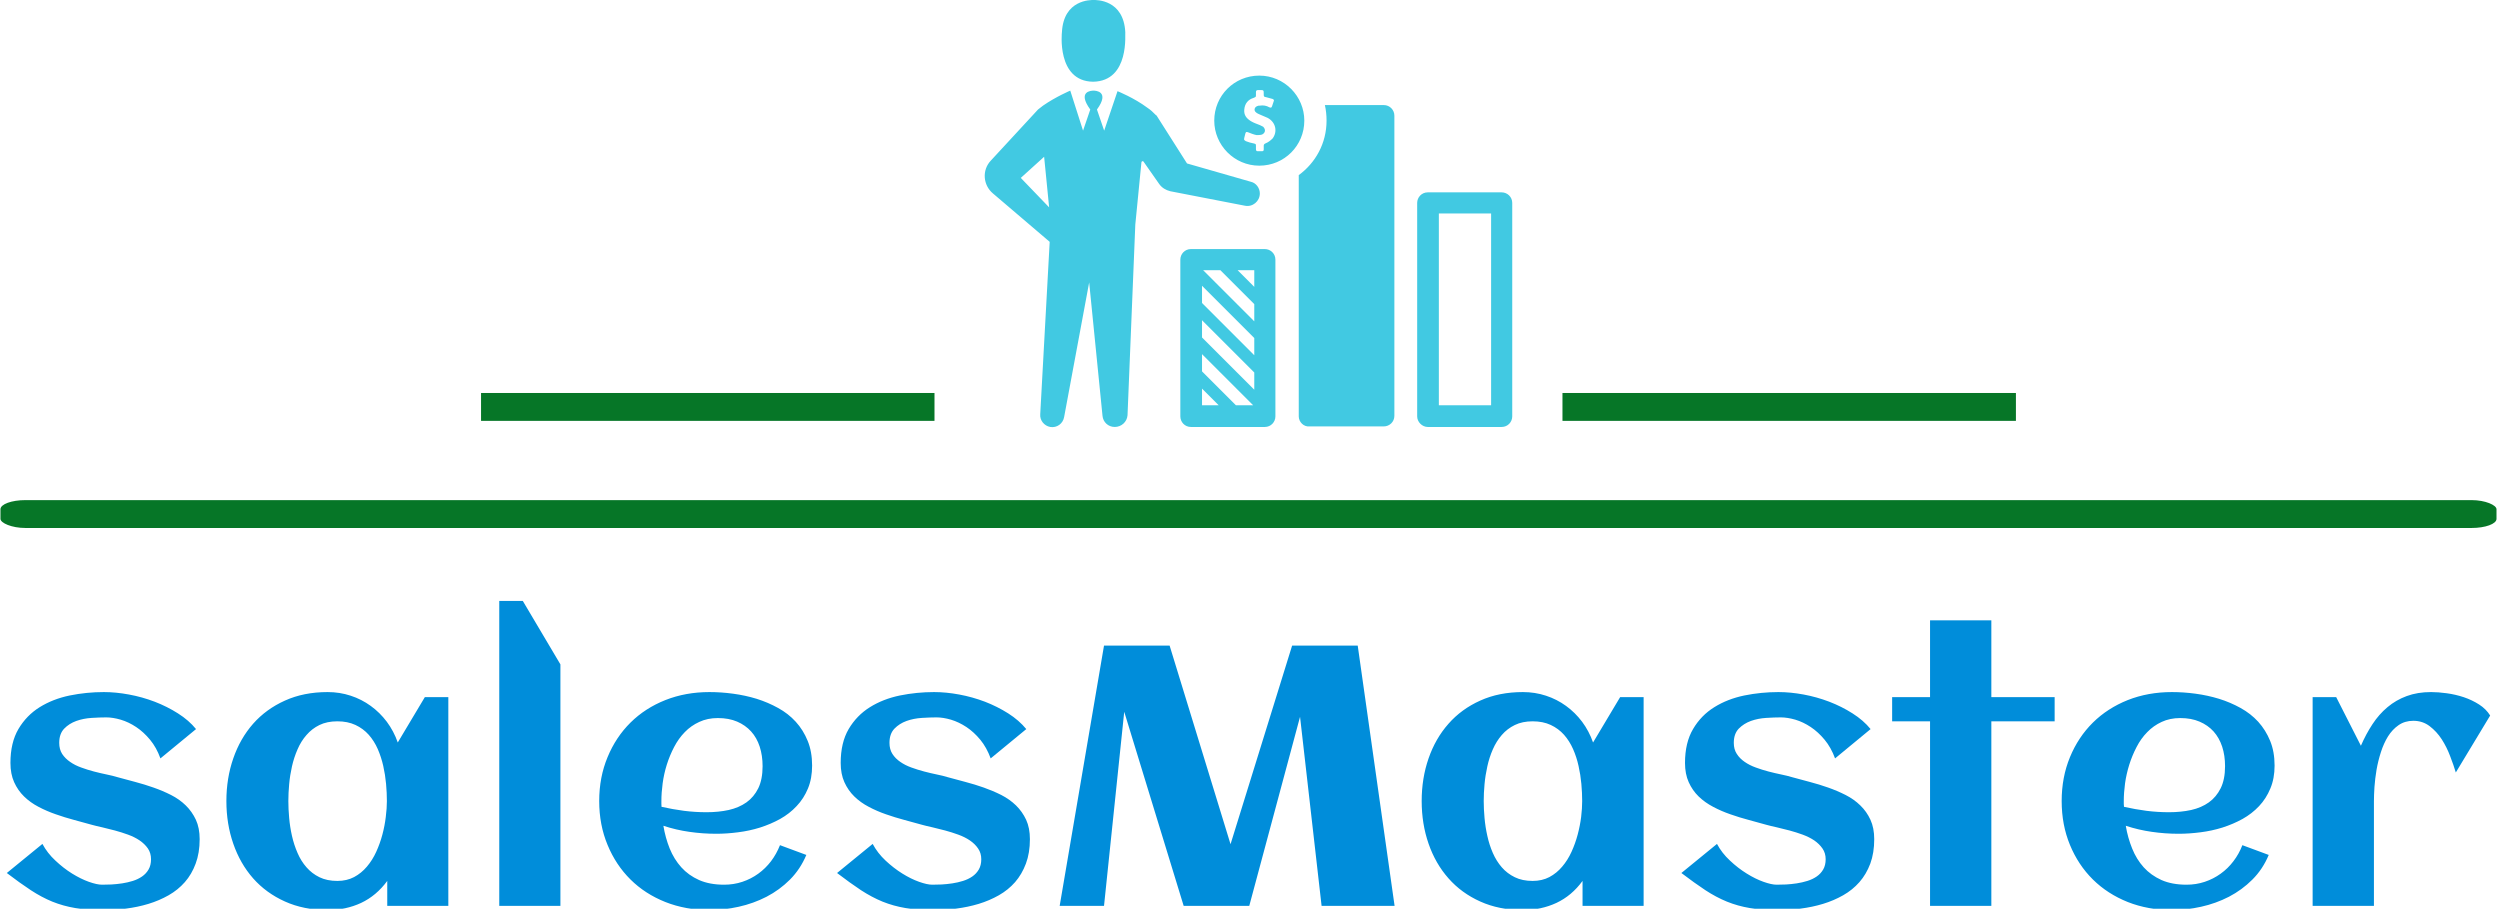<svg xmlns="http://www.w3.org/2000/svg" version="1.1" xmlns:xlink="http://www.w3.org/1999/xlink" xmlns:svgjs="http://svgjs.dev/svgjs" width="2000" height="727" viewBox="0 0 2000 727"><g transform="matrix(1,0,0,1,-1.212,0.506)"><svg viewBox="0 0 396 144" data-background-color="#ffffff" preserveAspectRatio="xMidYMid meet" height="727" width="2000" xmlns="http://www.w3.org/2000/svg" xmlns:xlink="http://www.w3.org/1999/xlink"><g id="tight-bounds" transform="matrix(1,0,0,1,0.24,-0.1)"><svg viewBox="0 0 395.52 144.201" height="144.201" width="395.52"><g><svg viewBox="0 0 397.498 144.922" height="144.201" width="395.52"><g><rect width="397.498" height="4.439" x="0" y="79.643" fill="#067627" opacity="1" stroke-width="0" stroke="transparent" fill-opacity="1" class="rect-qz-0" data-fill-palette-color="secondary" rx="1%" id="qz-0" data-palette-color="#067627"></rect></g><g transform="matrix(1,0,0,1,0.989,95.701)"><svg viewBox="0 0 395.52 49.221" height="49.221" width="395.52"><g id="textblocktransform"><svg viewBox="0 0 395.52 49.221" height="49.221" width="395.52" id="textblock"><g><svg viewBox="0 0 395.52 49.221" height="49.221" width="395.52"><g transform="matrix(1,0,0,1,0,0)"><svg width="395.52" viewBox="1.66 -41.19 335.45 41.75" height="49.221" data-palette-color="#008dda"><path d="M27.71-9.01L27.71-9.01Q27.71-7.15 27.17-5.71 26.64-4.27 25.71-3.21 24.78-2.15 23.51-1.43 22.24-0.71 20.79-0.27 19.34 0.17 17.75 0.37 16.16 0.56 14.6 0.56L14.6 0.56Q12.5 0.56 10.89 0.29 9.28 0.02 7.81-0.57 6.35-1.17 4.9-2.12 3.44-3.08 1.66-4.44L1.66-4.44 6.47-8.37Q7.13-7.13 8.22-6.12 9.3-5.1 10.47-4.37 11.65-3.64 12.74-3.25 13.84-2.86 14.53-2.86L14.53-2.86Q15.09-2.86 15.8-2.89 16.5-2.93 17.24-3.04 17.97-3.15 18.68-3.37 19.38-3.59 19.93-3.97 20.48-4.35 20.81-4.92 21.14-5.49 21.14-6.3L21.14-6.3Q21.14-7.13 20.72-7.75 20.29-8.37 19.6-8.84 18.92-9.3 18.04-9.62 17.16-9.94 16.27-10.18 15.38-10.42 14.55-10.61 13.72-10.79 13.11-10.96L13.11-10.96Q11.99-11.28 10.74-11.61 9.5-11.94 8.28-12.37 7.06-12.79 5.94-13.38 4.83-13.96 3.99-14.78 3.15-15.6 2.65-16.71 2.15-17.82 2.15-19.31L2.15-19.31Q2.15-22.05 3.23-23.89 4.32-25.73 6.1-26.84 7.89-27.95 10.16-28.42 12.43-28.88 14.77-28.88L14.77-28.88Q16.38-28.88 18.16-28.55 19.95-28.22 21.63-27.58 23.32-26.93 24.78-26 26.25-25.07 27.22-23.88L27.22-23.88 22.41-19.92Q21.88-21.39 21.01-22.44 20.14-23.49 19.13-24.16 18.12-24.83 17.05-25.15 15.99-25.46 15.09-25.46L15.09-25.46Q14.21-25.46 13.11-25.39 12.01-25.32 11.05-24.98 10.08-24.63 9.41-23.94 8.74-23.24 8.74-22.02L8.74-22.02Q8.74-21.14 9.14-20.52 9.55-19.9 10.21-19.45 10.86-18.99 11.71-18.69 12.55-18.38 13.43-18.15 14.31-17.92 15.14-17.75 15.97-17.58 16.63-17.38L16.63-17.38Q17.75-17.07 19.01-16.74 20.26-16.41 21.48-15.98 22.71-15.55 23.84-14.98 24.98-14.4 25.83-13.57 26.68-12.74 27.2-11.63 27.71-10.52 27.71-9.01ZM61.3-28.2L61.3 0 53.05 0 53.05-3.37Q51.58-1.37 49.52-0.4 47.46 0.56 44.99 0.56L44.99 0.56Q41.77 0.56 39.23-0.59 36.69-1.73 34.93-3.72 33.18-5.71 32.25-8.4 31.32-11.08 31.32-14.16L31.32-14.16Q31.32-17.24 32.25-19.92 33.18-22.61 34.93-24.6 36.69-26.59 39.23-27.73 41.77-28.88 44.99-28.88L44.99-28.88Q46.63-28.88 48.11-28.39 49.58-27.91 50.82-27.01 52.05-26.12 52.99-24.87 53.93-23.61 54.47-22.07L54.47-22.07 58.13-28.2 61.3-28.2ZM53-14.16L53-14.16Q53-15.26 52.89-16.48 52.78-17.7 52.51-18.9 52.24-20.09 51.77-21.18 51.29-22.27 50.55-23.11 49.8-23.95 48.75-24.44 47.7-24.93 46.31-24.93L46.31-24.93Q44.92-24.93 43.89-24.43 42.87-23.93 42.14-23.08 41.4-22.24 40.93-21.14 40.45-20.04 40.18-18.85 39.91-17.65 39.8-16.44 39.69-15.23 39.69-14.16L39.69-14.16Q39.69-13.09 39.8-11.87 39.91-10.64 40.18-9.45 40.45-8.25 40.93-7.15 41.4-6.05 42.14-5.21 42.87-4.37 43.89-3.87 44.92-3.37 46.31-3.37L46.31-3.37Q47.58-3.37 48.57-3.89 49.56-4.42 50.3-5.3 51.05-6.18 51.56-7.3 52.07-8.42 52.39-9.62 52.71-10.82 52.85-12 53-13.18 53-14.16ZM76.44-32.62L76.44 0 68.18 0 68.18-41.19 71.36-41.19 76.44-32.62ZM90.1-13.38L90.1-13.38Q91.62-13.04 93.13-12.84 94.65-12.65 96.18-12.65L96.18-12.65Q97.8-12.65 99.17-12.95 100.55-13.26 101.57-13.98 102.58-14.7 103.17-15.89 103.75-17.09 103.75-18.87L103.75-18.87Q103.75-20.31 103.36-21.51 102.97-22.71 102.2-23.56 101.43-24.41 100.31-24.89 99.19-25.37 97.7-25.37L97.7-25.37Q96.31-25.37 95.2-24.85 94.08-24.34 93.24-23.47 92.4-22.61 91.8-21.46 91.2-20.31 90.81-19.07 90.42-17.82 90.25-16.55 90.08-15.28 90.08-14.16L90.08-14.16Q90.08-13.96 90.08-13.77 90.08-13.57 90.1-13.38ZM110.44-18.95L110.44-18.95Q110.44-17.21 109.88-15.86 109.32-14.5 108.35-13.48 107.39-12.45 106.12-11.74 104.85-11.04 103.41-10.58 101.97-10.13 100.44-9.94 98.92-9.74 97.48-9.74L97.48-9.74Q95.65-9.74 93.86-10 92.08-10.25 90.35-10.82L90.35-10.82Q90.62-9.2 91.2-7.75 91.79-6.3 92.77-5.21 93.74-4.13 95.17-3.49 96.6-2.86 98.55-2.86L98.55-2.86Q99.85-2.86 101.02-3.25 102.19-3.64 103.17-4.35 104.14-5.05 104.89-6.03 105.63-7.01 106.1-8.2L106.1-8.2 109.66-6.88Q108.85-4.96 107.45-3.55 106.05-2.15 104.28-1.23 102.51-0.32 100.52 0.12 98.53 0.56 96.57 0.56L96.57 0.56Q93.35 0.56 90.62-0.52 87.88-1.61 85.91-3.56 83.93-5.52 82.81-8.23 81.68-10.94 81.68-14.16L81.68-14.16Q81.68-17.38 82.81-20.09 83.93-22.8 85.91-24.76 87.88-26.71 90.62-27.8 93.35-28.88 96.57-28.88L96.57-28.88Q98.14-28.88 99.77-28.66 101.41-28.44 102.95-27.97 104.48-27.49 105.85-26.73 107.22-25.98 108.23-24.87 109.25-23.75 109.84-22.29 110.44-20.83 110.44-18.95ZM139.86-9.01L139.86-9.01Q139.86-7.15 139.32-5.71 138.78-4.27 137.86-3.21 136.93-2.15 135.66-1.43 134.39-0.71 132.94-0.27 131.48 0.17 129.9 0.37 128.31 0.56 126.75 0.56L126.75 0.56Q124.65 0.56 123.04 0.29 121.43 0.02 119.96-0.57 118.5-1.17 117.04-2.12 115.59-3.08 113.81-4.44L113.81-4.44 118.62-8.37Q119.28-7.13 120.36-6.12 121.45-5.1 122.62-4.37 123.79-3.64 124.89-3.25 125.99-2.86 126.67-2.86L126.67-2.86Q127.24-2.86 127.94-2.89 128.65-2.93 129.38-3.04 130.12-3.15 130.82-3.37 131.53-3.59 132.08-3.97 132.63-4.35 132.96-4.92 133.29-5.49 133.29-6.3L133.29-6.3Q133.29-7.13 132.86-7.75 132.44-8.37 131.75-8.84 131.07-9.3 130.19-9.62 129.31-9.94 128.42-10.18 127.53-10.42 126.7-10.61 125.87-10.79 125.26-10.96L125.26-10.96Q124.14-11.28 122.89-11.61 121.65-11.94 120.42-12.37 119.2-12.79 118.09-13.38 116.98-13.96 116.14-14.78 115.3-15.6 114.8-16.71 114.3-17.82 114.3-19.31L114.3-19.31Q114.3-22.05 115.38-23.89 116.47-25.73 118.25-26.84 120.03-27.95 122.3-28.42 124.57-28.88 126.92-28.88L126.92-28.88Q128.53-28.88 130.31-28.55 132.09-28.22 133.78-27.58 135.46-26.93 136.93-26 138.39-25.07 139.37-23.88L139.37-23.88 134.56-19.92Q134.02-21.39 133.16-22.44 132.29-23.49 131.28-24.16 130.26-24.83 129.2-25.15 128.14-25.46 127.24-25.46L127.24-25.46Q126.36-25.46 125.26-25.39 124.16-25.32 123.2-24.98 122.23-24.63 121.56-23.94 120.89-23.24 120.89-22.02L120.89-22.02Q120.89-21.14 121.29-20.52 121.69-19.9 122.35-19.45 123.01-18.99 123.85-18.69 124.7-18.38 125.58-18.15 126.45-17.92 127.28-17.75 128.12-17.58 128.77-17.38L128.77-17.38Q129.9-17.07 131.15-16.74 132.41-16.41 133.63-15.98 134.85-15.55 135.99-14.98 137.12-14.4 137.98-13.57 138.83-12.74 139.35-11.63 139.86-10.52 139.86-9.01ZM160.63 0L152.6-26.22 149.87 0 143.88 0 149.87-35.16 158.73-35.16 166.96-8.33 175.28-35.16 184.14-35.16 189.12 0 179.26 0 176.35-25.54 169.49 0 160.63 0ZM222.76-28.2L222.76 0 214.51 0 214.51-3.37Q213.05-1.37 210.98-0.4 208.92 0.56 206.45 0.56L206.45 0.56Q203.23 0.56 200.69-0.59 198.15-1.73 196.4-3.72 194.64-5.71 193.71-8.4 192.78-11.08 192.78-14.16L192.78-14.16Q192.78-17.24 193.71-19.92 194.64-22.61 196.4-24.6 198.15-26.59 200.69-27.73 203.23-28.88 206.45-28.88L206.45-28.88Q208.09-28.88 209.57-28.39 211.04-27.91 212.28-27.01 213.51-26.12 214.45-24.87 215.39-23.61 215.93-22.07L215.93-22.07 219.59-28.2 222.76-28.2ZM214.46-14.16L214.46-14.16Q214.46-15.26 214.35-16.48 214.24-17.7 213.97-18.9 213.71-20.09 213.23-21.18 212.75-22.27 212.01-23.11 211.26-23.95 210.21-24.44 209.16-24.93 207.77-24.93L207.77-24.93Q206.38-24.93 205.36-24.43 204.33-23.93 203.6-23.08 202.87-22.24 202.39-21.14 201.91-20.04 201.65-18.85 201.38-17.65 201.27-16.44 201.16-15.23 201.16-14.16L201.16-14.16Q201.16-13.09 201.27-11.87 201.38-10.64 201.65-9.45 201.91-8.25 202.39-7.15 202.87-6.05 203.6-5.21 204.33-4.37 205.36-3.87 206.38-3.37 207.77-3.37L207.77-3.37Q209.04-3.37 210.03-3.89 211.02-4.42 211.76-5.3 212.51-6.18 213.02-7.3 213.53-8.42 213.85-9.62 214.17-10.82 214.32-12 214.46-13.18 214.46-14.16ZM253.91-9.01L253.91-9.01Q253.91-7.15 253.38-5.71 252.84-4.27 251.91-3.21 250.98-2.15 249.71-1.43 248.44-0.71 246.99-0.27 245.54 0.17 243.95 0.37 242.37 0.56 240.8 0.56L240.8 0.56Q238.7 0.56 237.09 0.29 235.48 0.02 234.02-0.57 232.55-1.17 231.1-2.12 229.65-3.08 227.86-4.44L227.86-4.44 232.67-8.37Q233.33-7.13 234.42-6.12 235.5-5.1 236.68-4.37 237.85-3.64 238.95-3.25 240.05-2.86 240.73-2.86L240.73-2.86Q241.29-2.86 242-2.89 242.71-2.93 243.44-3.04 244.17-3.15 244.88-3.37 245.59-3.59 246.14-3.97 246.69-4.35 247.02-4.92 247.35-5.49 247.35-6.3L247.35-6.3Q247.35-7.13 246.92-7.75 246.49-8.37 245.81-8.84 245.12-9.3 244.25-9.62 243.37-9.94 242.48-10.18 241.58-10.42 240.75-10.61 239.92-10.79 239.31-10.96L239.31-10.96Q238.19-11.28 236.95-11.61 235.7-11.94 234.48-12.37 233.26-12.79 232.15-13.38 231.04-13.96 230.19-14.78 229.35-15.6 228.85-16.71 228.35-17.82 228.35-19.31L228.35-19.31Q228.35-22.05 229.44-23.89 230.52-25.73 232.31-26.84 234.09-27.95 236.36-28.42 238.63-28.88 240.97-28.88L240.97-28.88Q242.59-28.88 244.37-28.55 246.15-28.22 247.83-27.58 249.52-26.93 250.98-26 252.45-25.07 253.42-23.88L253.42-23.88 248.62-19.92Q248.08-21.39 247.21-22.44 246.34-23.49 245.33-24.16 244.32-24.83 243.26-25.15 242.19-25.46 241.29-25.46L241.29-25.46Q240.41-25.46 239.31-25.39 238.21-25.32 237.25-24.98 236.29-24.63 235.61-23.94 234.94-23.24 234.94-22.02L234.94-22.02Q234.94-21.14 235.35-20.52 235.75-19.9 236.41-19.45 237.07-18.99 237.91-18.69 238.75-18.38 239.63-18.15 240.51-17.92 241.34-17.75 242.17-17.58 242.83-17.38L242.83-17.38Q243.95-17.07 245.21-16.74 246.47-16.41 247.69-15.98 248.91-15.55 250.04-14.98 251.18-14.4 252.03-13.57 252.89-12.74 253.4-11.63 253.91-10.52 253.91-9.01ZM269.73-24.93L269.73 0 261.45 0 261.45-24.93 256.33-24.93 256.33-28.2 261.45-28.2 261.45-38.57 269.73-38.57 269.73-28.2 278.28-28.2 278.28-24.93 269.73-24.93ZM287.65-13.38L287.65-13.38Q289.16-13.04 290.68-12.84 292.19-12.65 293.73-12.65L293.73-12.65Q295.34-12.65 296.72-12.95 298.1-13.26 299.11-13.98 300.12-14.7 300.71-15.89 301.3-17.09 301.3-18.87L301.3-18.87Q301.3-20.31 300.91-21.51 300.51-22.71 299.75-23.56 298.98-24.41 297.85-24.89 296.73-25.37 295.24-25.37L295.24-25.37Q293.85-25.37 292.74-24.85 291.63-24.34 290.79-23.47 289.94-22.61 289.35-21.46 288.75-20.31 288.36-19.07 287.97-17.82 287.79-16.55 287.62-15.28 287.62-14.16L287.62-14.16Q287.62-13.96 287.62-13.77 287.62-13.57 287.65-13.38ZM307.99-18.95L307.99-18.95Q307.99-17.21 307.42-15.86 306.86-14.5 305.9-13.48 304.93-12.45 303.66-11.74 302.39-11.04 300.95-10.58 299.51-10.13 297.99-9.94 296.46-9.74 295.02-9.74L295.02-9.74Q293.19-9.74 291.41-10 289.63-10.25 287.89-10.82L287.89-10.82Q288.16-9.2 288.75-7.75 289.33-6.3 290.31-5.21 291.29-4.13 292.71-3.49 294.14-2.86 296.1-2.86L296.1-2.86Q297.39-2.86 298.56-3.25 299.73-3.64 300.71-4.35 301.69-5.05 302.43-6.03 303.18-7.01 303.64-8.2L303.64-8.2 307.2-6.88Q306.4-4.96 304.99-3.55 303.59-2.15 301.82-1.23 300.05-0.32 298.06 0.12 296.07 0.56 294.12 0.56L294.12 0.56Q290.9 0.56 288.16-0.52 285.43-1.61 283.45-3.56 281.47-5.52 280.35-8.23 279.23-10.94 279.23-14.16L279.23-14.16Q279.23-17.38 280.35-20.09 281.47-22.8 283.45-24.76 285.43-26.71 288.16-27.8 290.9-28.88 294.12-28.88L294.12-28.88Q295.68-28.88 297.32-28.66 298.95-28.44 300.49-27.97 302.03-27.49 303.4-26.73 304.76-25.98 305.78-24.87 306.79-23.75 307.39-22.29 307.99-20.83 307.99-18.95ZM337.11-25.71L337.11-25.71 332.47-18.02Q332.18-18.99 331.71-20.21 331.25-21.44 330.57-22.5 329.88-23.56 328.93-24.28 327.98-25 326.73-25L326.73-25Q325.59-25 324.74-24.41 323.9-23.83 323.31-22.89 322.73-21.95 322.35-20.76 321.97-19.58 321.76-18.37 321.56-17.16 321.48-16.05 321.41-14.94 321.41-14.14L321.41-14.14 321.41 0 313.13 0 313.13-28.2 316.31-28.2 319.65-21.63Q320.34-23.22 321.22-24.55 322.09-25.88 323.24-26.84 324.39-27.81 325.84-28.34 327.29-28.88 329.13-28.88L329.13-28.88Q330.08-28.88 331.25-28.72 332.42-28.56 333.54-28.19 334.67-27.81 335.62-27.2 336.57-26.59 337.11-25.71Z" opacity="1" transform="matrix(1,0,0,1,0,0)" fill="#008dda" class="wordmark-text-0" data-fill-palette-color="primary" id="text-0"></path></svg></g></svg></g></svg></g></svg></g><g transform="matrix(1,0,0,1,148.745,0)"><svg viewBox="0 0 100.007 68.023" height="68.023" width="100.007"><g><svg xmlns="http://www.w3.org/2000/svg" xmlns:xlink="http://www.w3.org/1999/xlink" version="1.1" x="8" y="0" viewBox="2.515 11.6 94.885 76.831" enable-background="new 0 0 100 100" xml:space="preserve" height="68.023" width="84.007" class="icon-icon-0" data-fill-palette-color="accent" id="icon-0"><path d="M82.2 88.4h13.3c1.1 0 1.9-0.9 1.9-1.9V48.1c0-1.1-0.9-1.9-1.9-1.9H82.2c-1.1 0-1.9 0.9-1.9 1.9v38.4C80.3 87.5 81.2 88.4 82.2 88.4zM84.2 50h9.4v34.5h-9.4V50zM39.6 88.4h13.3c1.1 0 1.9-0.9 1.9-1.9V58.3c0-1.1-0.9-1.9-1.9-1.9H39.6c-1.1 0-1.9 0.9-1.9 1.9v28.2C37.7 87.5 38.5 88.4 39.6 88.4zM51 60.2v3l-3-3H51zM44.9 60.2l6.1 6.1v3.1l-9.2-9.2H44.9zM41.6 63l9.4 9.4v3.1l-9.4-9.4V63zM41.6 69.2l9.4 9.4v3.1l-9.4-9.4V69.2zM41.6 75.3l9.2 9.2h-3.1l-6.1-6.1V75.3zM41.6 81.5l3 3h-3V81.5zM22 26.3L22 26.3c-6.6-0.1-5.6-8.9-5.6-8.9 0.3-5.9 5.2-5.8 5.7-5.8 0.5 0 5.4-0.1 5.7 5.8C27.7 17.4 28.7 26.2 22 26.3L22 26.3C22.1 26.3 22.1 26.3 22 26.3 22 26.3 22 26.3 22 26.3zM14.3 88.4L14.3 88.4c1.2 0.2 2.3-0.6 2.5-1.8l4.5-24.2 2.4 24c0.1 1.1 1 2 2.2 2 1.2 0 2.2-0.9 2.3-2.1L29.6 52l1.1-11.2c0-0.2 0.3-0.3 0.4-0.1l2.8 4c0.5 0.7 1.2 1.1 2 1.3l13.4 2.6c1.4 0.3 2.7-0.8 2.7-2.2 0-1-0.7-1.9-1.6-2.1L38.9 41l-5.4-8.5 0 0c-0.1-0.1-0.1-0.2-0.2-0.2-0.6-0.6-0.9-0.9-1.5-1.3-2.4-1.8-5.4-3-5.4-3L24 35.1l-1.3-3.8c2.4-3.3-0.3-3.4-0.6-3.4-0.4 0-3 0.1-0.6 3.4l-1.3 3.8-2.3-7.2c0 0-2.6 1.1-4.9 2.7-0.3 0.2-0.6 0.5-0.9 0.7l-8.5 9.2C2 42.2 2.2 44.9 4 46.4l10.2 8.7-1.7 31C12.4 87.2 13.2 88.2 14.3 88.4zM9 43.6l4.2-3.8 0.9 9.1L9 43.6zM59 86.5V43.1c3-2.2 5-5.7 5-9.8 0-1-0.1-1.9-0.3-2.8h10.6c1.1 0 1.9 0.9 1.9 1.9v54c0 1.1-0.9 1.9-1.9 1.9H60.9C59.9 88.4 59 87.5 59 86.5zM60 33.3c0-4.4-3.6-8.1-8.1-8.1s-8.1 3.6-8.1 8.1c0 4.4 3.6 8.1 8.1 8.1S60 37.8 60 33.3zM54.3 36.5c-0.4 0.4-0.8 0.7-1.3 0.9-0.2 0.1-0.3 0.2-0.3 0.4 0 0.2 0 0.5 0 0.7 0 0.2-0.1 0.3-0.3 0.3-0.3 0-0.5 0-0.8 0-0.2 0-0.3-0.1-0.3-0.4 0-0.2 0-0.3 0-0.5 0-0.4 0-0.4-0.4-0.5-0.5-0.1-0.9-0.2-1.4-0.4-0.3-0.2-0.4-0.2-0.3-0.6 0.1-0.3 0.1-0.5 0.2-0.8 0.1-0.3 0.2-0.3 0.5-0.2 0.5 0.2 1 0.4 1.5 0.5 0.3 0 0.7 0 1-0.1 0.6-0.3 0.7-0.9 0.2-1.4-0.2-0.1-0.4-0.2-0.6-0.3-0.5-0.2-1.1-0.4-1.6-0.7-0.8-0.5-1.3-1.1-1.2-2.1 0.1-1.1 0.7-1.8 1.7-2.1 0.4-0.2 0.4-0.1 0.4-0.6 0-0.1 0-0.3 0-0.4 0-0.3 0.1-0.4 0.4-0.4 0.1 0 0.2 0 0.3 0 0.7 0 0.7 0 0.7 0.7 0 0.5 0 0.5 0.5 0.6 0.4 0.1 0.7 0.2 1.1 0.3 0.2 0.1 0.3 0.2 0.2 0.4-0.1 0.3-0.2 0.6-0.3 0.9C54.1 31 54 31 53.7 30.9c-0.5-0.3-1.1-0.4-1.7-0.3-0.2 0-0.3 0-0.5 0.1-0.5 0.2-0.6 0.8-0.2 1.1 0.2 0.2 0.5 0.3 0.7 0.4 0.5 0.2 0.9 0.4 1.4 0.6C54.9 33.6 55.2 35.3 54.3 36.5z" fill="#41c9e2" data-fill-palette-color="accent"></path></svg></g></svg></g><g><rect width="72.212" height="4.439" y="62.584" x="248.752" fill="#067627" data-fill-palette-color="secondary"></rect><rect width="72.212" height="4.439" y="62.584" x="76.533" fill="#067627" data-fill-palette-color="secondary"></rect></g></svg></g><defs></defs></svg><rect width="395.52" height="144.201" fill="none" stroke="none" visibility="hidden"></rect></g></svg></g></svg>